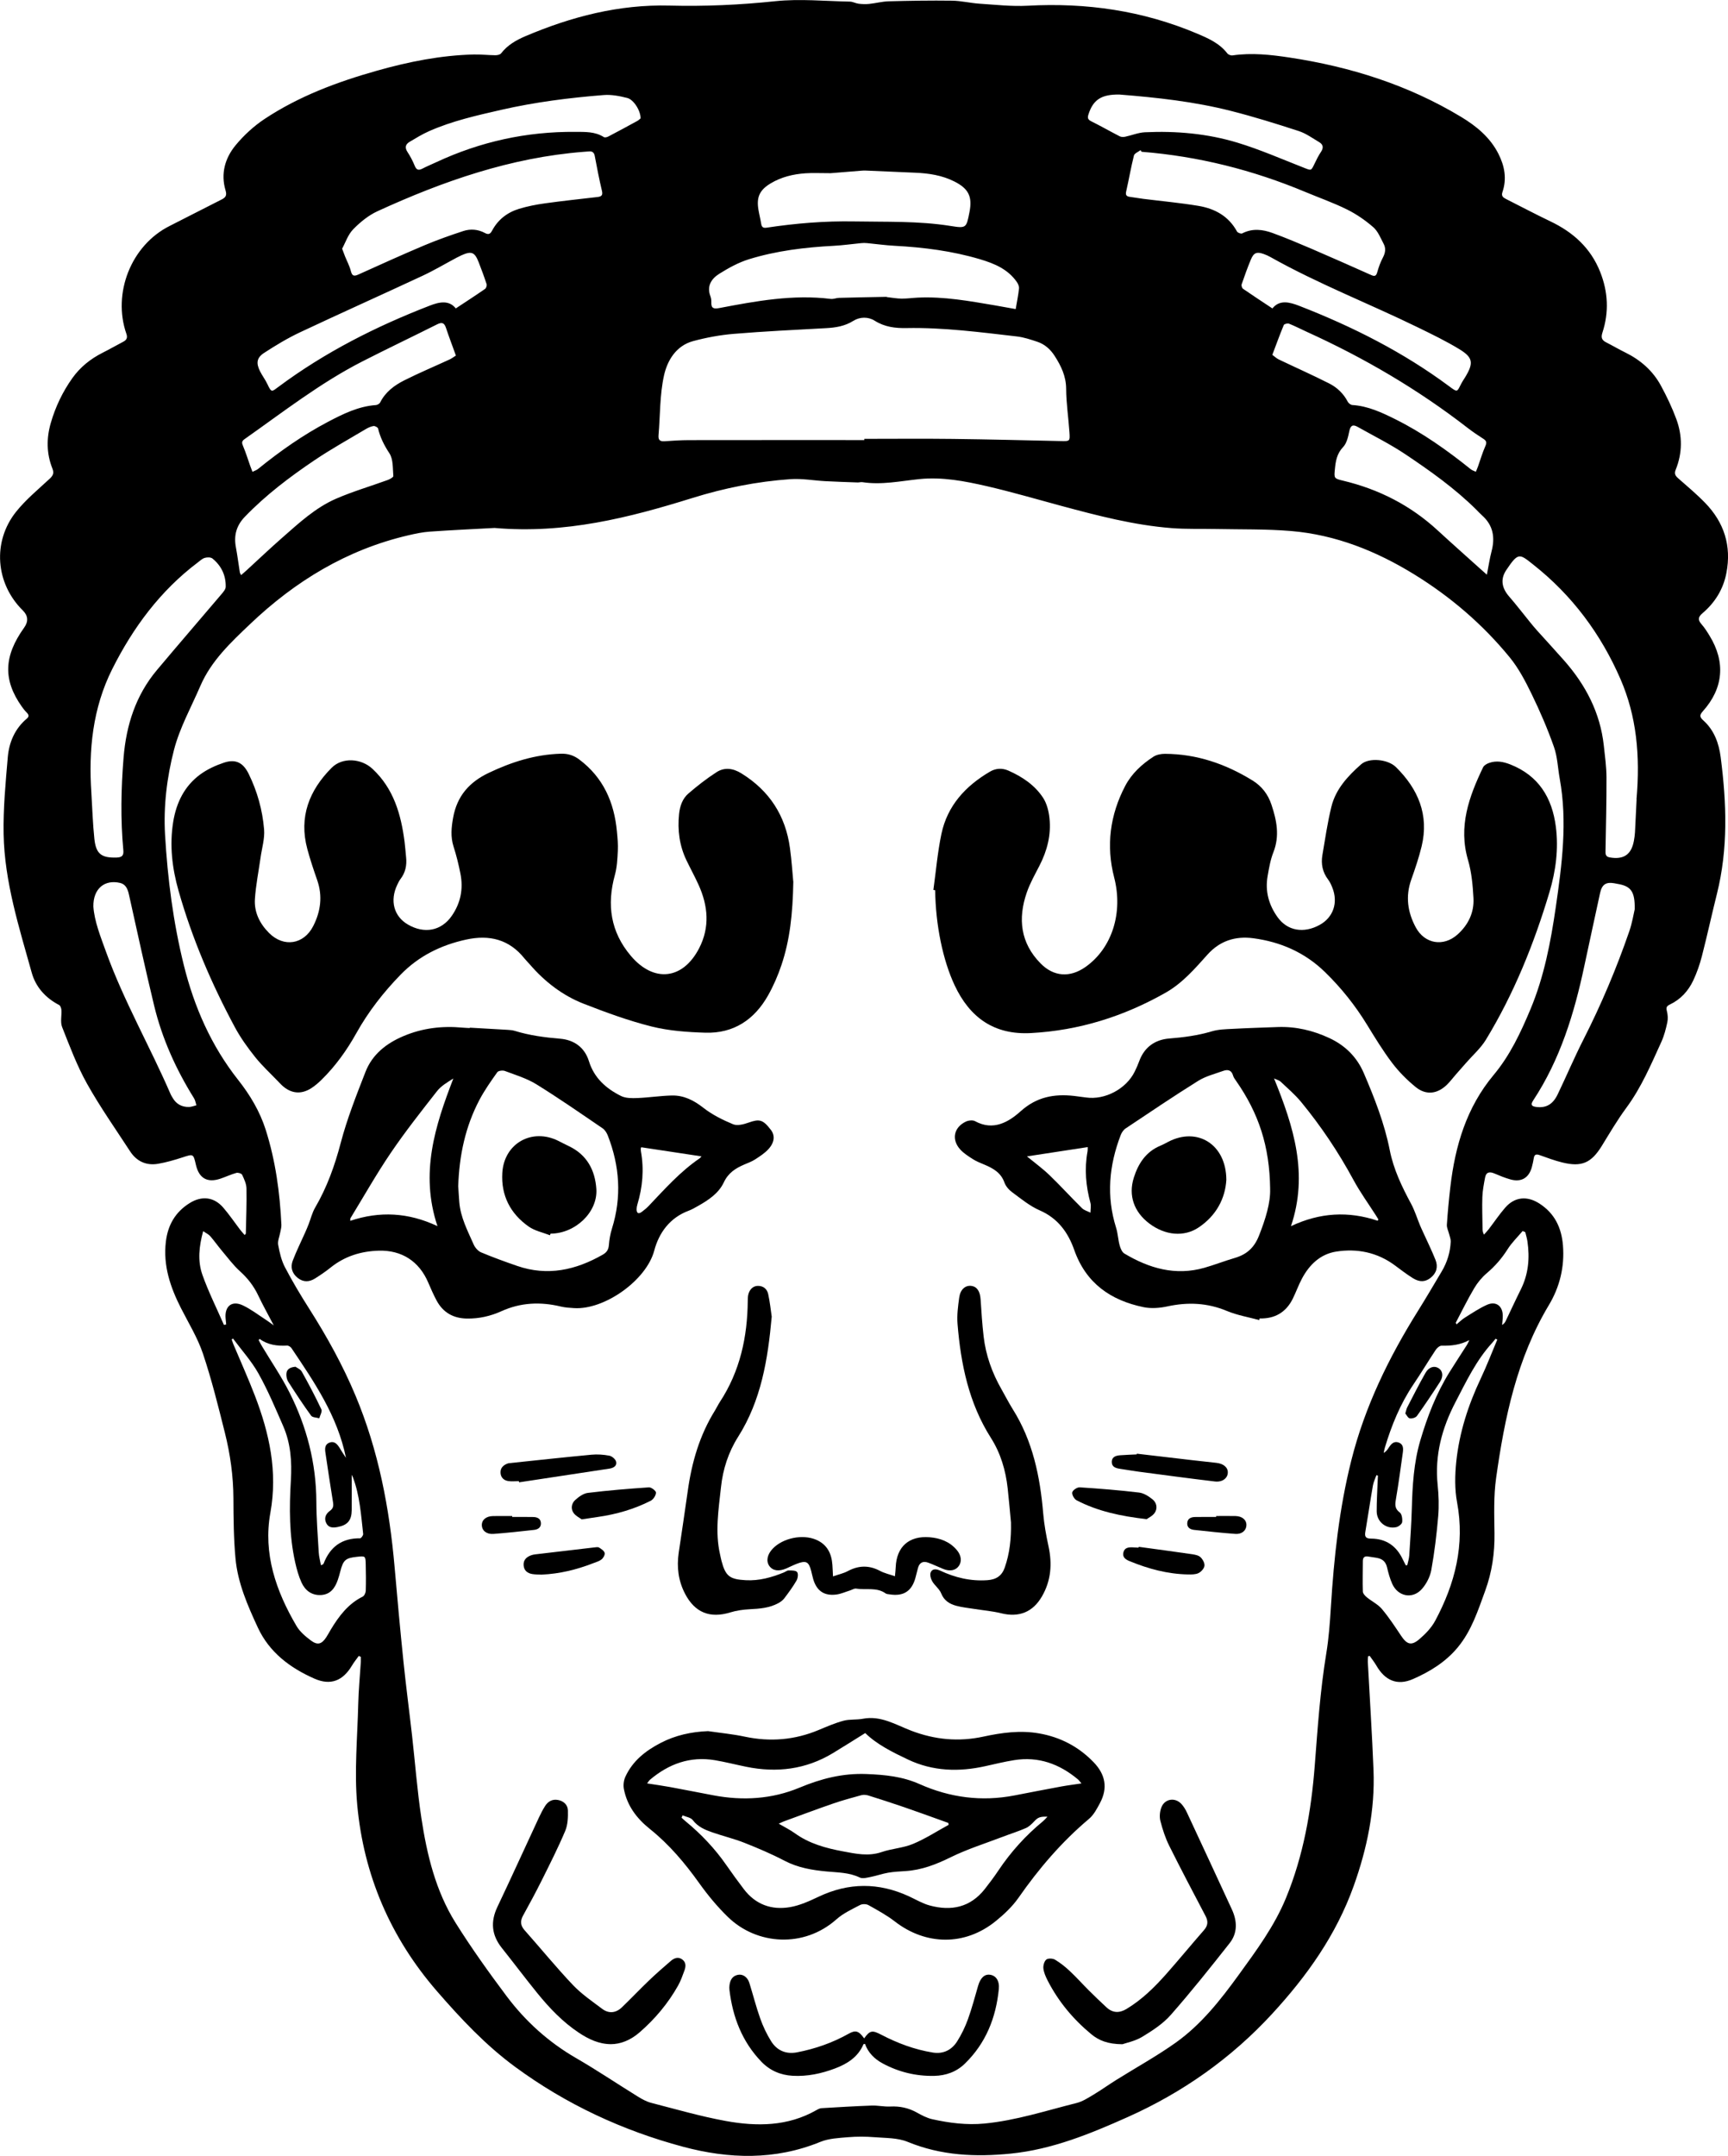 <?xml version="1.0" encoding="UTF-8"?>
<svg id="Layer_1" data-name="Layer 1" xmlns="http://www.w3.org/2000/svg" viewBox="0 0 721.67 900">
  <path d="M149.84,691.3c-.95,1.33-2,2.6-2.83,4-3.81,6.41-8.93,8.47-15.73,5.47-10.14-4.47-18.8-10.97-23.59-21.29-4.27-9.21-8.4-18.63-9.34-28.86-.77-8.34-.83-16.76-.87-25.14-.04-9.3-1.32-18.42-3.57-27.38-2.77-11.06-5.52-22.16-9.14-32.96-2.22-6.61-5.98-12.72-9.17-18.99-4.45-8.74-7.53-17.75-6.33-27.79.83-6.94,3.94-12.36,9.93-16.1,5.04-3.14,10.14-2.62,14.02,1.86,2.52,2.91,4.68,6.12,7.02,9.19.58.76,1.24,1.46,1.93,2.28.3-.37.5-.49.5-.62.13-6.28.39-12.57.27-18.84-.04-1.92-.97-3.89-1.81-5.69-.26-.55-1.71-.99-2.42-.79-2.25.63-4.4,1.65-6.62,2.4-5.48,1.86-8.97-.12-10.27-5.76-1.08-4.69-1.05-4.58-5.6-3.11-3.34,1.08-6.75,2.08-10.2,2.67-4.93.84-8.95-1-11.69-5.21-6.09-9.35-12.54-18.51-17.98-28.22-4.19-7.49-7.24-15.65-10.41-23.67-.82-2.08-.13-4.73-.29-7.11-.05-.73-.42-1.8-.97-2.09-5.69-2.94-9.77-7.52-11.43-13.49-5.29-18.98-11.36-37.9-11.74-57.82-.2-10.7.82-21.45,1.74-32.14.54-6.22,2.95-11.89,7.94-16.09,1.04-.87.87-1.62-.01-2.51-.77-.77-1.45-1.63-2.08-2.52-7.86-11.11-7.56-21.04.98-32.95q2.79-3.9-.57-7.21c-11.38-11.22-12.79-28.67-2.77-41.2,4.05-5.06,9.18-9.28,13.96-13.72,1.44-1.34,1.96-2.36,1.19-4.29-2.49-6.23-2.53-12.63-.68-19.02,1.95-6.75,4.94-13.02,9.02-18.75,3.28-4.6,7.57-8.03,12.61-10.57,2.92-1.47,5.76-3.1,8.66-4.62,1.4-.74,1.85-1.67,1.29-3.28-5.87-16.82,1.84-36.92,18.1-45.06,7.2-3.61,14.34-7.36,21.54-10.96,1.77-.88,2.42-1.69,1.77-3.87-2.1-7-.21-13.52,4.23-18.88,3.43-4.14,7.56-7.94,12.03-10.91,14.41-9.55,30.46-15.52,47.01-20.19,13.2-3.72,26.6-6.42,40.37-6.75,3-.07,6.02.28,9.03.31.82,0,1.97-.22,2.4-.78,2.67-3.46,6.3-5.53,10.18-7.18,19.21-8.16,39.1-13.31,60.12-12.77,14.79.38,29.46-.28,44.2-1.83,10.27-1.08,20.77-.02,31.17.17,1.22.02,2.41.73,3.65.88,1.46.18,2.97.23,4.43.08,2.73-.28,5.44-1.02,8.16-1.09,8.8-.23,17.61-.38,26.42-.26,3.84.05,7.66,1.01,11.5,1.26,6.69.44,13.42,1.21,20.08.85,24.46-1.34,48.06,2.04,70.68,11.6,4.73,2,9.42,4.04,12.71,8.3.41.53,1.48.94,2.16.84,8-1.17,15.95-.3,23.81.89,25.38,3.83,49.52,11.43,71.63,24.76,6.39,3.85,12.09,8.52,15.58,15.35,2.62,5.13,3.63,10.46,1.72,16.06-.57,1.66.3,2.28,1.52,2.9,6.15,3.09,12.23,6.33,18.44,9.29,9.54,4.54,16.88,11.12,20.86,21.14,3.32,8.37,3.72,16.83.93,25.36-.67,2.06-.23,3.13,1.56,4.04,2.69,1.37,5.3,2.91,8.01,4.24,6.36,3.13,11.5,7.63,14.87,13.85,2.43,4.48,4.65,9.13,6.42,13.91,2.59,7,2.59,14.16-.25,21.17-.62,1.52-.26,2.44.92,3.48,3.84,3.38,7.78,6.67,11.34,10.33,7.96,8.19,11.11,17.94,8.91,29.33-1.32,6.82-4.78,12.34-9.97,16.76-2,1.7-1.94,2.88-.35,4.69,1.27,1.44,2.3,3.1,3.3,4.74,6.72,10.95,5.79,21.93-2.82,31.51-1.43,1.59-1.36,2.42.19,3.81,4.56,4.08,6.52,9.55,7.27,15.39,2.47,19.09,3.15,38.14-1.58,57.05-2.16,8.63-4.04,17.33-6.26,25.95-.89,3.47-2.09,6.92-3.61,10.16-2.08,4.42-5.31,7.96-9.82,10.09-1.35.64-1.57,1.29-1.2,2.72.38,1.49.5,3.2.18,4.69-.6,2.77-1.32,5.59-2.49,8.16-4.31,9.45-8.36,19.03-14.61,27.5-3.73,5.05-6.93,10.5-10.22,15.86-4.42,7.19-8.42,9.01-16.66,6.96-3.17-.79-6.25-1.94-9.33-3.04-1.44-.51-2.22-.32-2.47,1.31-.19,1.24-.48,2.47-.8,3.69-1.22,4.53-4.44,6.43-9,5.13-2.25-.64-4.45-1.53-6.6-2.45-2.02-.87-3.5-.66-3.94,1.71-.5,2.67-1.03,5.37-1.13,8.08-.16,4.27.03,8.55.07,12.83,0,.88,0,1.76.6,2.9.67-.76,1.39-1.49,2.01-2.3,2.3-2.99,4.4-6.15,6.87-8.98,3.96-4.54,9.15-4.99,14.24-1.73,6.41,4.11,9.27,10.12,9.87,17.49.73,8.94-1.36,17.39-5.86,24.89-13.37,22.28-18.51,47.01-22.05,72.2-1.07,7.59-.78,15.41-.68,23.12.11,8.26-1.06,16.27-3.88,23.97-3.02,8.25-5.68,16.66-11.47,23.65-5.1,6.15-11.66,10.14-18.72,13.23-6.55,2.86-11.67.59-15.25-5.62-.82-1.42-1.86-2.71-2.8-4.06-.23.06-.45.12-.68.18-.04.75-.15,1.5-.11,2.25.8,15.09,1.79,30.16,2.38,45.26.66,16.67-2.68,32.73-8.27,48.35-7.3,20.42-19.51,37.6-34.16,53.49-17.17,18.61-37.43,32.81-60.24,43-15.53,6.94-31.5,13.51-48.83,15.25-14.72,1.48-29.07.84-43.06-4.91-4.18-1.72-9.17-1.57-13.82-1.94-3.67-.29-7.4-.31-11.07,0-3.9.33-8.03.51-11.57,1.95-18.93,7.74-38.19,7.15-57.35,2.03-25.33-6.78-48.85-17.73-70.07-33.31-12.33-9.05-22.71-20.13-32.69-31.62-19.44-22.4-30.64-48.54-33.31-77.88-1.26-13.87.09-27.98.43-41.98.14-5.87.71-11.73,1.08-17.59.04-.71,0-1.43,0-2.15-.28-.11-.57-.22-.85-.33ZM206.63,220.4c-8.24.45-17.71.88-27.16,1.54-3,.21-5.99.85-8.92,1.53-25.65,5.96-47.31,19.16-66.17,37.13-8,7.62-16.17,15.26-20.69,25.73-3.81,8.85-8.62,17.45-11.01,26.67-2.97,11.48-4.44,23.49-3.75,35.45,1.07,18.37,3.41,36.63,7.85,54.51,4.33,17.43,11.44,33.65,22.69,47.88,4.97,6.29,9.06,13.14,11.51,20.84,4.09,12.89,5.91,26.17,6.54,39.64.05,1.05-.29,2.12-.48,3.18-.31,1.75-1.16,3.58-.86,5.21.58,3.18,1.34,6.47,2.82,9.31,3.11,5.94,6.56,11.72,10.16,17.37,7.36,11.57,13.99,23.54,19.29,36.18,9.61,22.91,14.2,47,16.35,71.64,1.14,13.12,2.34,26.24,3.69,39.34,1.06,10.35,2.43,20.66,3.6,30.99,1.3,11.5,2.16,23.06,3.9,34.49,2.33,15.33,5.97,30.45,14.32,43.76,6.59,10.5,13.83,20.63,21.27,30.55,7.87,10.48,17.47,19.17,28.93,25.8,8.78,5.08,17.21,10.76,25.85,16.1,1.76,1.09,3.67,2.14,5.65,2.65,10.32,2.66,20.59,5.64,31.06,7.55,12.97,2.36,25.92,2.32,37.92-4.54.65-.37,1.39-.76,2.11-.8,6.99-.42,13.98-.84,20.97-1.09,2.57-.09,5.17.53,7.73.4,3.99-.2,7.63.57,11.12,2.52,2.03,1.13,4.19,2.28,6.43,2.78,7.15,1.58,14.39,2.51,21.74,1.81,13.2-1.26,25.76-5.39,38.53-8.58,2.45-.61,4.73-2.09,6.95-3.41,3.24-1.94,6.31-4.15,9.51-6.15,8.32-5.21,16.96-9.96,24.94-15.63,10.64-7.57,18.68-17.78,26.29-28.28,7.4-10.2,14.91-20.35,19.75-32.09,7.28-17.65,10.54-36.27,12.01-55.14,1.22-15.74,2.27-31.46,4.84-47.06,1.05-6.36,1.51-12.84,1.91-19.28,1.28-20.64,3.47-41.11,8.54-61.25,5.66-22.51,15.68-42.97,27.9-62.5,3.38-5.4,6.6-10.91,9.86-16.39,2.27-3.82,3.55-7.97,3.75-12.41.05-1.02-.39-2.06-.64-3.08-.33-1.34-1.06-2.7-.97-4,.35-5.27.85-10.54,1.46-15.79,1.99-17.13,6.75-33.18,18.09-46.74,6.81-8.14,11.27-17.66,15.34-27.36,5.73-13.66,8.47-28.07,10.59-42.65,2.59-17.82,4.92-35.62,1.66-53.61-.81-4.45-.94-9.13-2.43-13.33-2.64-7.49-5.8-14.83-9.28-21.98-2.62-5.4-5.48-10.88-9.26-15.48-11.25-13.73-24.62-25.18-39.75-34.51-15.86-9.77-32.87-16.58-51.54-18.14-10.35-.86-20.79-.62-31.19-.84-6.21-.13-12.44.11-18.62-.37-15.72-1.22-30.92-5.2-46.09-9.28-10.36-2.79-20.67-5.82-31.12-8.23-9.24-2.12-18.64-3.94-28.19-2.95-7.91.82-15.75,2.51-23.76,1.28-.65-.1-1.34.14-2,.12-4.5-.16-9.01-.3-13.51-.54-4.85-.26-9.72-1.17-14.52-.84-13.94.97-27.6,3.7-40.95,7.86-26.49,8.25-53.19,15.05-82.57,12.52ZM360.96,183.72c0-.17,0-.34,0-.51,12.33,0,24.66-.12,36.99.03,15.01.18,30.03.56,45.04.89,3.81.08,3.91.15,3.64-3.75-.41-6.03-1.34-12.04-1.37-18.06-.03-5.27-2.1-9.52-4.79-13.72-1.79-2.79-4.15-4.89-7.27-5.93-2.78-.92-5.62-1.88-8.5-2.21-15.33-1.77-30.65-3.79-46.14-3.5-4.66.09-9.09-.44-13.26-3.07-2.68-1.7-6.16-1.67-8.89.04-3.6,2.26-7.42,2.85-11.49,3.07-12.81.7-25.63,1.31-38.41,2.37-5.73.47-11.48,1.54-17.04,3.03-7.09,1.91-10.75,8.05-12.15,14.3-1.81,8.11-1.58,16.67-2.3,25.03-.18,2.12.74,2.61,2.64,2.47,3.35-.24,6.7-.45,10.06-.46,24.41-.04,48.82-.02,73.23-.02ZM424.19,129.02c.53-3.14,1.1-5.85,1.38-8.59.09-.87-.38-1.95-.91-2.71-3.72-5.37-9.43-7.72-15.33-9.48-11.63-3.47-23.6-4.99-35.71-5.63-3.83-.2-7.64-.75-11.47-1.11-.82-.08-1.67-.09-2.49,0-3.82.36-7.64.92-11.47,1.12-12.02.63-23.94,2.06-35.45,5.62-4.33,1.34-8.46,3.63-12.34,6.05-3.25,2.03-5.34,5.1-3.71,9.38.29.77.42,1.66.38,2.48-.12,2.67,1.08,2.89,3.42,2.44,15.34-2.92,30.71-5.75,46.46-3.8,1.12.14,2.3-.41,3.46-.44,6.57-.18,13.14-.3,19.71-.43.16,0,.32.12.48.14,1.98.22,3.95.59,5.93.61,2.26.02,4.52-.31,6.78-.42,10.9-.52,21.56,1.43,32.24,3.24,2.79.47,5.58,1,8.62,1.54ZM142.88,103.81c.57,1.51.87,2.37,1.21,3.21.82,2.02,1.88,3.97,2.41,6.05.51,2.01,1.18,2.43,3.1,1.57,9.17-4.14,18.34-8.3,27.61-12.21,5.32-2.24,10.78-4.18,16.26-5.97,3.01-.99,6.18-.74,9.05.81,1.46.79,2.23.45,2.98-.96,2.45-4.61,6.34-7.62,11.24-9.12,3.51-1.07,7.16-1.79,10.8-2.29,7.31-1.02,14.65-1.8,21.98-2.65,1.62-.19,2.33-.67,1.87-2.58-1.14-4.8-2.08-9.65-2.99-14.51-.27-1.45-.96-2.05-2.37-1.95-.75.05-1.5.11-2.26.17-30.39,2.37-58.67,12.22-86.1,24.79-3.78,1.73-7.26,4.57-10.18,7.57-2.17,2.22-3.22,5.54-4.6,8.07ZM476.77,63.35c-.15-.22-.29-.45-.44-.67-.95.74-2.53,1.32-2.76,2.25-1.25,4.95-2.1,10-3.24,14.97-.38,1.64.21,2.12,1.64,2.3,1.83.23,3.65.58,5.48.81,7.66.96,15.35,1.66,22.96,2.92,6.87,1.13,12.69,4.25,16.21,10.73.28.52,1.67,1.03,2.15.78,4.25-2.2,8.55-1.68,12.72-.16,5.51,2.01,10.92,4.3,16.32,6.61,8.33,3.58,16.61,7.26,24.88,10.95,1.44.64,2.05.38,2.49-1.19.59-2.08,1.32-4.18,2.34-6.08,1.04-1.95,1.35-3.85.35-5.75-1.28-2.42-2.36-5.23-4.33-6.96-3.3-2.88-7.03-5.45-10.96-7.4-5.62-2.79-11.59-4.88-17.4-7.31-21.93-9.18-44.7-14.91-68.42-16.79ZM38.16,331.1c.4,6.36.58,12.74,1.25,19.07.67,6.38,2.97,8.03,9.32,7.83,2.15-.07,2.99-.79,2.78-3.04-1.21-12.9-.95-25.8.1-38.7,1.1-13.53,5.08-26,13.94-36.55,8.94-10.65,18.05-21.17,27.04-31.77.73-.86,1.64-1.94,1.67-2.93.11-4.81-1.83-8.84-5.54-11.85-.7-.57-2.21-.55-3.2-.26-1.07.31-1.99,1.2-2.92,1.91-15.68,11.83-27.07,27.24-35.75,44.56-8.13,16.21-9.93,33.79-8.68,51.73ZM683.46,333.69c1.6-18.44-.02-34.82-6.68-50.16-8.16-18.8-20.17-34.98-36.4-47.79-5.8-4.58-6.23-5.33-11.3,2.23-2.6,3.88-1.85,7.57,1.2,11.07,3.02,3.48,5.82,7.15,8.74,10.73.95,1.17,1.91,2.33,2.92,3.46,3.76,4.18,7.58,8.3,11.3,12.52,8.98,10.2,15.06,21.78,16.56,35.47.48,4.42,1.1,8.86,1.12,13.29.04,10.15-.23,20.3-.4,30.45-.02,1.41-.15,2.66,1.77,2.99,5.81,1,9.03-1.17,10.08-6.94.21-1.15.38-2.32.45-3.49.28-5.2.51-10.39.68-13.81ZM346.92,72.3c-4.47,0-7.5-.16-10.5.04-5.16.35-10.13,1.54-14.61,4.24-4.58,2.76-5.94,5.74-5.06,10.98.33,1.98.84,3.94,1.16,5.93.23,1.39.89,1.77,2.26,1.56,12.12-1.82,24.28-2.83,36.58-2.61,13.41.25,26.83-.24,40.16,1.88,6.66,1.06,6.68.9,7.98-5.8,1.25-6.41-.36-9.72-6.21-12.7-5.2-2.65-10.81-3.49-16.57-3.72-6.86-.27-13.72-.6-20.58-.89-.67-.03-1.34.02-2.01.07-4.67.37-9.34.76-12.59,1.02ZM531.38,148.15c1.01.74,1.75,1.47,2.63,1.89,7.02,3.36,14.14,6.52,21.08,10.03,3.31,1.67,6.02,4.24,7.79,7.66.33.63,1.23,1.31,1.9,1.35,6.55.42,12.34,3.14,18.04,5.98,11.31,5.64,21.57,12.93,31.4,20.82.61.49,1.42.72,2.14,1.07.3-.73.64-1.46.9-2.2,1-2.81,1.83-5.71,3.04-8.43.65-1.46.59-2.23-.76-3.1-2.26-1.45-4.5-2.95-6.62-4.59-20.73-16.07-43.2-29.22-67.05-40.05-2.52-1.15-4.98-2.43-7.55-3.46-.58-.23-1.99.13-2.17.58-1.64,3.93-3.09,7.95-4.79,12.45ZM190.4,148.44c-1.52-4.21-2.92-7.88-4.16-11.61-.72-2.17-1.77-2.39-3.73-1.4-10.35,5.19-20.8,10.16-31.11,15.42-17.64,9-33.21,21.18-49.32,32.51-1.28.9-1.07,1.68-.53,2.95,1.14,2.67,1.97,5.46,2.95,8.2.29.83.63,1.64.94,2.46.78-.4,1.67-.66,2.34-1.2,9.15-7.41,18.75-14.17,29.17-19.65,6.3-3.31,12.72-6.5,20.04-7.02.64-.04,1.52-.56,1.79-1.11,2.19-4.36,5.92-7.12,10.05-9.2,6.2-3.12,12.62-5.81,18.93-8.72.85-.39,1.61-.99,2.65-1.64ZM100.7,240.09c.8-.7,1.49-1.28,2.15-1.88,5.01-4.59,9.93-9.27,15.03-13.74,7-6.14,13.9-12.56,22.53-16.3,6.97-3.02,14.32-5.17,21.47-7.77.92-.33,2.43-1.17,2.39-1.66-.27-3.22-.01-7-1.63-9.48-2.17-3.31-3.84-6.57-4.74-10.36-.12-.5-1.32-1.13-1.91-1.04-1.12.17-2.25.69-3.25,1.29-7.19,4.29-14.53,8.35-21.46,13.03-10.36,6.99-20.32,14.52-29.04,23.58-3.52,3.66-4.64,7.78-3.73,12.67.65,3.5,1.1,7.04,1.66,10.56.05.3.27.57.53,1.11ZM620.97,239.92c.7-3.56,1.16-6.74,1.97-9.83,1.51-5.77.64-10.79-3.95-14.9-.87-.78-1.67-1.65-2.5-2.48-8.93-8.84-19.13-16.08-29.51-23.03-6.38-4.27-13.32-7.72-20.03-11.49-1.92-1.08-2.92-.61-3.42,1.74-.49,2.34-1.06,5.09-2.59,6.69-2.6,2.71-3.11,5.8-3.44,9.15-.39,3.91-.4,3.99,3.41,4.9,14.9,3.56,28.12,10.28,39.44,20.69,6.11,5.62,12.32,11.12,18.49,16.67.67.6,1.34,1.19,2.13,1.89ZM531.41,128.76c2.96-3.73,7.12-2.67,11.27-1.05,22.21,8.65,43.35,19.3,62.55,33.56,3.55,2.64,3.25,2.39,4.97-.98.53-1.04,1.22-2.01,1.82-3.01,3.45-5.77,3.17-8.04-2.62-11.55-5.5-3.34-11.33-6.16-17.12-8.99-20.49-10.01-41.82-18.25-61.74-29.45-.87-.49-1.8-.9-2.75-1.24-2.91-1.04-4.18-.58-5.38,2.29-1.42,3.4-2.66,6.88-3.86,10.37-.17.51.15,1.55.58,1.85,3.95,2.73,7.98,5.36,12.28,8.21ZM190.35,128.76c4.38-2.89,8.34-5.45,12.22-8.14.47-.33.83-1.44.65-2-1.01-3.11-2.15-6.18-3.34-9.22-1.63-4.16-2.98-4.67-7.11-2.84-.69.31-1.36.65-2.03,1-4.74,2.52-9.37,5.28-14.22,7.55-17.03,7.94-34.19,15.61-51.19,23.61-5.21,2.45-10.19,5.46-15.02,8.6-3.13,2.03-3.41,4.27-1.72,7.66.93,1.87,2.24,3.56,3.12,5.45,1.68,3.62,1.83,3.11,4.58,1.07,19.4-14.44,40.75-25.23,63.23-33.92,4.02-1.56,8.02-2.37,10.85,1.19ZM625.34,559.23c-.25-.11-.51-.22-.76-.33-.47.57-.9,1.17-1.4,1.71-6.65,7.25-10.79,16.05-15.28,24.65-5.68,10.88-8.77,22.25-7.49,34.66.45,4.33.6,8.75.23,13.08-.64,7.5-1.54,15.01-2.88,22.42-.51,2.82-2.03,5.8-3.94,7.95-3.86,4.35-9.96,3.17-12.36-2.13-1-2.2-1.63-4.58-2.19-6.94-.51-2.16-1.75-3.39-3.82-3.84-1.31-.29-2.65-.4-3.97-.64-1.64-.3-2.33.37-2.32,2.01,0,4.19-.14,8.39,0,12.58.03.83.92,1.8,1.66,2.41,2.06,1.69,4.63,2.91,6.3,4.89,2.96,3.5,5.48,7.38,8.04,11.2,2.4,3.59,4.25,4.25,7.54,1.46,2.57-2.18,5.09-4.79,6.67-7.72,8.3-15.47,12.47-31.7,9.15-49.48-1.03-5.5-.91-11.39-.33-17,1.27-12.11,4.98-23.59,10.19-34.62,2.53-5.35,4.65-10.88,6.95-16.34ZM97.33,558.84c-.19.1-.38.2-.58.3.24.7.45,1.41.73,2.08,2.99,7.12,6.17,14.15,8.94,21.35,6.07,15.77,9.61,31.74,6.5,48.95-3.09,17.07,2.34,32.71,10.92,47.3,1.39,2.36,3.71,4.32,5.96,6.01,2.83,2.12,4.55,1.59,6.47-1.34.69-1.05,1.27-2.17,1.92-3.25,3.38-5.59,7.23-10.7,13.3-13.71.67-.33,1.23-1.58,1.26-2.42.12-3.69.08-7.38-.01-11.07-.09-3.5-.15-3.49-3.65-3.12-4.8.51-5.73,1.33-6.96,6.05-.32,1.22-.64,2.44-1.06,3.62-1.17,3.38-3.1,6.08-7.01,6.29-3.88.21-6.63-1.91-8.15-5.26-1.2-2.65-1.99-5.52-2.63-8.36-2.53-11.33-2.49-22.82-1.8-34.33.46-7.71-.06-15.32-3.17-22.48-3.24-7.44-6.4-14.95-10.35-22.02-2.92-5.22-7.04-9.76-10.63-14.6ZM467.51,39.47c-7.55-.12-11.01,2.17-12.96,8.37-.42,1.35-.25,2.07,1.14,2.77,4.04,2.01,7.96,4.25,11.97,6.31.63.32,1.54.32,2.26.16,2.75-.58,5.46-1.73,8.23-1.86,13.08-.61,26.09.54,38.61,4.33,9.44,2.86,18.54,6.86,27.75,10.46,3.13,1.23,3.03,1.37,4.43-1.55.83-1.74,1.69-3.49,2.76-5.08,1.15-1.71.89-3.06-.75-4.03-2.8-1.66-5.54-3.66-8.59-4.65-9.32-3.03-18.69-5.96-28.19-8.37-15.33-3.91-31.03-5.62-46.65-6.86ZM267.52,49.46c.12-3.06-2.81-7.87-5.55-8.56-3.2-.81-6.61-1.48-9.86-1.22-14.39,1.14-28.7,2.96-42.8,6.18-10.23,2.34-20.47,4.63-30.12,8.9-2.82,1.25-5.48,2.88-8.14,4.46-1.71,1.02-2.08,2.38-.88,4.22,1.19,1.82,2.22,3.77,3.03,5.78.74,1.83,1.68,1.98,3.27,1.15,1.86-.97,3.81-1.76,5.71-2.65,18.39-8.58,37.74-12.83,58.03-12.67,4.09.03,8.26-.18,11.97,2.18.41.26,1.3.06,1.82-.21,4.07-2.13,8.11-4.31,12.14-6.52.59-.32,1.08-.83,1.38-1.06ZM38.99,378.42c.42,6.16,2.98,12.55,5.32,19.02,7.41,20.48,18.29,39.37,26.92,59.3.23.54.55,1.03.85,1.54,1.52,2.66,3.87,3.91,6.87,3.85,1.03-.02,2.05-.46,3.07-.71-.32-.97-.45-2.06-.98-2.9-7.51-12.05-13.32-24.85-16.66-38.66-3.72-15.4-7.08-30.89-10.52-46.36-.51-2.29-1.31-4.34-3.69-4.9-6.51-1.53-11.28,2.4-11.18,9.83ZM682.71,379.54c.13-7.53-1.68-9.66-7.33-10.57-.41-.07-.82-.16-1.24-.24-3.49-.6-5.13.57-5.89,4.07-2.19,10.17-4.43,20.32-6.59,30.5-4.21,19.81-10.07,38.99-21.35,56.11-1.17,1.78-.74,2.48,1.42,2.73,3.98.46,6.78-1.07,8.8-5.26,3.67-7.63,6.97-15.45,10.81-22.99,7.43-14.61,13.78-29.66,19.12-45.14,1.22-3.54,1.8-7.3,2.26-9.2ZM108.41,558.96c-.13.17-.25.33-.38.5.45.84.88,1.7,1.37,2.52,3.87,6.46,8.15,12.71,11.53,19.41,7.19,14.27,11.12,29.43,11.19,45.54.03,7.04.58,14.08.99,21.11.1,1.78.59,3.54.92,5.39.54-.21.71-.25.83-.34.13-.1.25-.24.31-.38,2.69-6.95,7.62-10.6,15.22-10.51.44,0,1.34-1.24,1.28-1.82-.89-8-1.41-16.07-4.3-23.7-.2-.53-.51-1.01-.48-.96,0,4.62.03,9.64,0,14.65-.03,4.35-1.72,6.33-5.9,7.12-1.94.37-3.8.37-4.77-1.69-.98-2.07-.12-3.86,1.57-5.07,1.41-1.01,1.54-2.08,1.28-3.66-1.13-6.87-2.14-13.76-3.17-20.64-.26-1.74-.24-3.51,1.78-4.21,1.98-.69,3.12.64,4.08,2.12.46.7.87,1.43,1.32,2.14.4.62.81,1.23,1.41,2.13-3.57-17.58-13.26-31.65-22.76-45.8-.36-.54-1.23-1.09-1.83-1.06-4.08.21-8-.24-11.48-2.8ZM587.05,653.48l.67-.07c.29-1.35.74-2.68.83-4.04.42-6.53.89-13.06,1.07-19.6.27-9.59.81-19.13,3.54-28.4,2.95-10,6.69-19.69,12.23-28.58,2.39-3.84,4.89-7.62,7.32-11.44.37-.59.61-1.26.92-1.9-3.73,2.02-7.55,2.43-11.55,2.33-.82-.02-1.93.94-2.47,1.74-3.16,4.75-6.08,9.66-9.28,14.38-5.52,8.16-9.18,17.13-11.98,26.5-.21.7-.32,1.44-.47,2.16,1.04-.61,1.55-1.35,2.04-2.11,1.01-1.55,2.17-3,4.26-2.22,1.98.75,1.91,2.55,1.67,4.28-.9,6.31-1.72,12.64-2.8,18.92-.4,2.34-.8,4.23,1.53,5.97.89.67,1.17,2.71,1.01,4.04-.1.81-1.48,1.88-2.45,2.1-4.2.96-8.17-2.23-8.19-6.59-.02-4.11.24-8.21.39-12.32.03-.87.09-1.75.13-2.62-.21-.05-.43-.1-.64-.16-.5,1.45-1.21,2.87-1.47,4.37-1.12,6.44-2.06,12.91-3.16,19.35-.37,2.15.38,2.75,2.5,2.76,6.14.04,10.47,3.05,13.1,8.57.41.86.85,1.71,1.28,2.56ZM93.54,553.11c.31-.06.61-.13.92-.19-.08-.81-.15-1.61-.23-2.42-.52-5.15,2.57-7.73,7.18-5.55,3.43,1.62,6.49,4,9.7,6.07.95.61,1.84,1.3,3.23,2.3-2.41-4.62-4.59-8.48-6.48-12.48-1.86-3.94-4.39-7.2-7.64-10.13-2.76-2.49-5.02-5.55-7.43-8.41-1.72-2.05-3.26-4.24-5.01-6.26-.66-.76-1.69-1.21-2.93-2.07-1.75,6.37-2.36,12.45-.33,18.2,2.53,7.15,5.97,13.98,9.01,20.95ZM637,514.38c-.36-.16-.73-.31-1.09-.47-2.12,2.52-4.54,4.84-6.28,7.6-2.41,3.81-5.25,7.08-8.68,9.99-2.06,1.75-3.89,3.96-5.27,6.29-2.77,4.67-5.16,9.57-7.69,14.38-.04.08.11.27.31.72,1.21-1,2.27-2.07,3.52-2.84,3.03-1.89,6.02-3.93,9.26-5.36,3.69-1.62,6.49.52,6.53,4.57.01,1.29-.18,2.58-.28,3.87.79-.46,1.21-1.05,1.51-1.68,2.11-4.38,4.13-8.8,6.3-13.15,3.2-6.4,3.79-13.13,2.76-20.09-.19-1.29-.59-2.55-.89-3.82Z" style="fill: #000; stroke-width: 0px;"/>
  <path d="M389.81,371.51c1.08-7.79,1.74-15.66,3.35-23.34,2.48-11.82,10.06-20.04,20.26-26.02,2.49-1.46,5.14-1.58,7.75-.43,5.77,2.56,10.99,6.03,14.46,11.34,1.57,2.4,2.35,5.57,2.66,8.48.76,7.02-.97,13.64-4.2,19.91-1.88,3.65-3.93,7.28-5.27,11.14-3.78,10.9-2.66,21.06,5.76,29.61,5.49,5.58,12.27,6.02,18.7,1.52,11.2-7.84,15.82-22.76,12.04-37.37-3.44-13.27-1.76-26.13,4.61-38.27,2.71-5.16,6.96-9.04,11.79-12.18,1.31-.85,3.17-1.2,4.77-1.2,13.3.05,25.38,4.21,36.61,11.13,3.88,2.39,6.46,5.78,7.9,10.09,2.2,6.55,3.5,13.05.81,19.88-1.25,3.17-1.83,6.63-2.42,10.01-1.09,6.28.51,12,4.2,17.13,4.05,5.64,10.85,6.86,17.53,3.19,5.7-3.12,7.82-9.28,5.31-15.57-.46-1.16-.99-2.35-1.74-3.34-2.35-3.07-3.05-6.53-2.42-10.23,1.15-6.77,2.14-13.6,3.78-20.26,1.82-7.36,6.9-12.79,12.4-17.65,3.25-2.87,11.14-2.2,14.56,1.18,9.24,9.12,13.87,19.93,10.71,33.06-1.14,4.72-2.72,9.35-4.34,13.93-2.47,6.98-1.51,13.59,1.9,19.92,3.72,6.9,11.57,8.21,17.44,2.95,4.49-4.02,6.98-9.18,6.65-15.18-.29-5.33-.78-10.8-2.27-15.88-4.13-14.04.4-26.46,6.29-38.73.4-.83,1.57-1.5,2.53-1.83,2.99-1.06,5.9-.52,8.82.63,11.83,4.66,17.46,13.86,19.03,25.97,1.2,9.31-.01,18.48-2.67,27.38-6.44,21.54-14.81,42.3-26.52,61.55-2.17,3.57-5.48,6.46-8.27,9.66-1.49,1.71-2.99,3.4-4.48,5.1-1.16,1.33-2.22,2.75-3.47,3.98-4.02,3.96-8.78,4.58-13.14,1.03-3.61-2.94-6.99-6.34-9.8-10.04-3.84-5.06-7.17-10.53-10.5-15.96-4.94-8.07-10.79-15.4-17.55-21.98-8.34-8.13-18.5-12.62-29.98-14.13-7.48-.98-13.94,1.08-19.08,6.81-5.27,5.87-10.45,11.9-17.42,15.87-17.48,9.94-36.2,15.83-56.37,16.91-15.33.82-25.51-6.46-31.84-19.97-4.91-10.48-7.94-25.14-8.12-39.68-.25-.03-.49-.07-.74-.1Z" style="fill: #000; stroke-width: 0px;"/>
  <path d="M331.32,367.93c-.24,13.65-1.45,24.49-4.95,34.92-1.46,4.35-3.31,8.64-5.56,12.64-5.71,10.16-14.39,16-26.25,15.63-7.5-.23-15.17-.77-22.41-2.58-9.64-2.41-19.07-5.87-28.35-9.49-8.87-3.46-16.32-9.23-22.57-16.48-.71-.83-1.51-1.58-2.19-2.43-6.39-8.02-14.69-10-24.37-7.89-10.51,2.29-19.78,6.86-27.34,14.62-7.17,7.37-13.46,15.41-18.49,24.42-3.98,7.14-8.71,13.75-14.57,19.5-1.31,1.28-2.73,2.51-4.27,3.5-4.26,2.73-8.48,2.27-12.21-1.16-.56-.51-1.07-1.07-1.59-1.61-3.23-3.38-6.71-6.56-9.62-10.2-3.13-3.92-6.11-8.05-8.48-12.46-9.76-18.16-17.86-37.04-23.51-56.9-2.69-9.44-3.85-19.09-2.25-28.9,1.31-8,4.71-14.96,11.35-19.8,2.93-2.13,6.4-3.72,9.85-4.87,4.93-1.64,8.05.05,10.32,4.69,3.6,7.32,5.76,15.11,6.43,23.16.32,3.82-.9,7.76-1.45,11.65-.82,5.8-1.99,11.57-2.38,17.4-.37,5.53,2.02,10.33,5.93,14.23,6.09,6.08,14.48,4.8,18.4-2.87,3.14-6.14,4.01-12.55,1.67-19.25-1.49-4.28-2.94-8.58-4.11-12.95-3.6-13.36.76-24.49,10.16-33.92,4.5-4.52,12.37-3.93,17.05.44,8.86,8.26,11.91,18.98,13.4,30.43.28,2.16.41,4.34.64,6.51.35,3.3-.26,6.34-2.32,9.03-.56.73-.97,1.57-1.36,2.41-3.2,6.66-1.43,13.23,4.47,16.64,6.87,3.98,13.91,2.6,18.23-3.57,3.77-5.39,4.94-11.35,3.66-17.74-.75-3.78-1.67-7.55-2.85-11.22-1.31-4.08-.94-7.98-.19-12.12,1.63-8.99,6.71-14.8,14.81-18.66,9.6-4.58,19.47-7.71,30.17-8.03,2.93-.09,5.36.67,7.7,2.42,10.03,7.53,14.59,17.89,15.72,30.04.25,2.67.52,5.37.38,8.04-.17,3.4-.33,6.89-1.23,10.14-3.44,12.45-1.8,23.78,6.7,33.79,9.57,11.27,21.72,9.93,28.5-3.24,4.53-8.8,3.72-17.7-.26-26.47-1.56-3.44-3.38-6.75-5.02-10.16-2.96-6.15-3.81-12.64-3.11-19.39.34-3.28,1.41-6.4,3.88-8.53,3.72-3.21,7.63-6.26,11.76-8.92,3.36-2.17,6.92-1.66,10.42.51,11.69,7.24,18.42,17.64,20.25,31.19.74,5.48,1.1,11.01,1.37,13.86Z" style="fill: #000; stroke-width: 0px;"/>
  <path d="M525.88,551.09c-4.5-1.23-9.19-2.01-13.45-3.79-8.17-3.42-16.33-3.77-24.88-1.92-3.21.7-6.79.98-9.97.32-13.75-2.84-24.06-10-28.94-23.88-2.57-7.29-6.83-13.23-14.43-16.53-4.14-1.8-7.79-4.84-11.48-7.55-1.37-1-2.7-2.52-3.25-4.08-1.46-4.1-4.69-5.91-8.32-7.44-1.62-.68-3.3-1.32-4.77-2.26-1.89-1.2-3.87-2.44-5.36-4.08-3.75-4.13-2.71-9.23,2.32-11.63,1.09-.52,2.87-.73,3.85-.2,7.61,4.18,14,.4,19.06-4.14,6.72-6.03,14.03-7.32,22.35-6.39,1.67.19,3.33.42,4.99.65,7.87,1.12,16.72-3.57,20.28-10.78.7-1.43,1.36-2.89,1.9-4.39,2.14-5.87,6.61-8.97,12.52-9.45,6.04-.48,11.94-1.25,17.77-2.99,2.77-.83,5.8-.89,8.72-1.04,6.28-.34,12.57-.53,18.86-.76,7.53-.27,14.66,1.42,21.46,4.57,6.68,3.09,11.59,7.95,14.49,14.73,4.47,10.42,8.61,20.97,10.82,32.15,1.59,8.01,5.07,15.24,8.91,22.36,1.53,2.84,2.48,5.99,3.72,8.99.38.93.82,1.83,1.23,2.74,1.76,3.89,3.67,7.73,5.24,11.69,1.12,2.82.46,5.46-2.03,7.45-2.21,1.76-4.6,1.93-7.47.13-2.62-1.64-5.09-3.55-7.58-5.39-7.31-5.37-15.61-7.04-24.35-5.69-6.63,1.03-11.21,5.42-14.32,11.23-1.46,2.73-2.5,5.69-3.87,8.46-2.82,5.69-7.49,8.4-13.84,8.23-.06.22-.11.44-.17.67ZM530.45,496.24c-.22-17.66-4.72-31.4-14.25-45.05-.48-.68-1.02-1.4-1.23-2.18-.64-2.29-2.23-2.62-4.1-1.95-3.54,1.27-7.33,2.21-10.47,4.17-10.24,6.39-20.25,13.15-30.29,19.85-.91.6-1.66,1.72-2.06,2.76-4.87,12.67-6.07,25.53-1.94,38.68.75,2.38.83,4.96,1.49,7.37.34,1.25.98,2.83,1.98,3.43,10.36,6.19,21.34,9.38,33.41,5.94,4.27-1.22,8.42-2.85,12.68-4.1,4.97-1.45,8.12-4.23,10.13-9.32,2.72-6.9,4.86-13.73,4.64-19.6ZM575.37,509.62c.09-.19.19-.38.28-.56-.29-.48-.57-.97-.88-1.44-3.2-5.01-6.72-9.85-9.54-15.07-6.25-11.55-13.52-22.4-21.85-32.52-2.54-3.08-5.64-5.71-8.55-8.47-.56-.53-1.45-.73-2.75-1.35,8.2,20.15,14.44,39.82,7.07,61.68,12.13-5.73,24.05-6.34,36.21-2.26ZM428.9,482.77c3.23,2.66,6.49,5.03,9.37,7.79,4.65,4.48,9,9.27,13.59,13.81.91.9,2.35,1.27,3.55,1.88.01-1.35.33-2.78,0-4.03-1.92-7.07-2.56-14.19-1.24-21.43.12-.68.08-1.39.1-1.91-8.53,1.31-16.76,2.57-25.35,3.88Z" style="fill: #000; stroke-width: 0px;"/>
  <path d="M196.19,429.02c5.28.3,10.55.58,15.82.91,1,.06,2.03.14,2.98.43,6.19,1.91,12.52,2.74,18.99,3.28,5.69.47,10.18,3.58,11.97,9.36,2.18,7.05,7.19,11.45,13.42,14.55,1.94.96,4.53.94,6.8.85,4.77-.19,9.51-.93,14.28-1.06,5.06-.14,9.24,1.96,13.28,5.12,3.69,2.89,8.06,5.07,12.42,6.88,1.78.74,4.45.04,6.47-.68,4.56-1.62,6-1.31,9.34,3.06,1.74,2.28,1.57,5.13-1.01,7.98-1.54,1.7-3.57,3.01-5.52,4.28-1.39.91-3,1.49-4.54,2.15-3.68,1.57-6.73,3.49-8.61,7.49-2.19,4.66-6.59,7.5-11.03,9.99-1.17.66-2.34,1.34-3.59,1.81-7.88,2.92-12.43,9.16-14.43,16.68-3.3,12.42-20.85,24.82-33.49,24-1.84-.12-3.7-.23-5.48-.65-8.5-2.05-16.76-1.72-24.83,1.93-4.55,2.06-9.36,3.16-14.41,3.08-5.71-.08-10.02-2.53-12.71-7.58-1.3-2.44-2.41-4.98-3.5-7.52-3.77-8.8-11.02-13.49-20.55-13.24-7.52.2-14.34,2.33-20.28,7.12-2.02,1.63-4.19,3.08-6.38,4.47-2.41,1.52-4.88,1.66-7.25-.21-2.42-1.91-3.13-4.48-2.09-7.21,1.52-3.98,3.43-7.82,5.17-11.72.51-1.14.99-2.29,1.45-3.46.91-2.33,1.49-4.84,2.73-6.96,4.95-8.48,8.19-17.5,10.69-27.02,2.65-10.1,6.54-19.9,10.34-29.65,2.86-7.33,8.72-11.92,15.89-14.95,7.92-3.35,16.15-4.32,24.65-3.52,1,.09,2.01.12,3.01.18,0-.05,0-.1,0-.14ZM191.38,495.36c.12,1.76.24,4.1.43,6.44.51,6.43,3.5,12.04,6.03,17.78.58,1.31,1.83,2.72,3.11,3.26,4.94,2.07,9.99,3.9,15.06,5.65,12.67,4.37,24.45,1.74,35.73-4.71,1.59-.91,2.4-2.05,2.54-3.97.18-2.32.6-4.68,1.29-6.9,4.13-13.21,3.24-26.16-1.76-38.92-.44-1.11-1.21-2.32-2.17-2.97-9.15-6.22-18.24-12.56-27.65-18.37-4-2.47-8.68-3.87-13.14-5.55-.9-.34-2.71-.12-3.16.51-2.66,3.74-5.33,7.52-7.47,11.57-5.85,11.11-8.44,23.09-8.86,36.18ZM146.29,509.66c12.27-4.11,24.24-3.52,36.41,2.22-7.37-22.07-1.03-41.8,6.63-61.63-2.49,1.56-5.08,3.06-6.8,5.25-6.61,8.43-13.26,16.87-19.28,25.72-6.02,8.86-11.3,18.21-16.89,27.36-.11.18-.04.46-.08,1.07ZM292.95,482.75c-8.56-1.29-16.85-2.54-25.13-3.8-.07.15-.2.3-.2.45-.01.42-.02.84.05,1.25,1.35,7.51.72,14.88-1.47,22.15-.19.64-.32,1.32-.33,1.98-.01,1.72.77,2.18,2.18,1.13,1-.75,1.99-1.55,2.85-2.45,6.71-7.05,13.17-14.36,21.3-19.89.26-.18.44-.47.76-.81Z" style="fill: #000; stroke-width: 0px;"/>
  <path d="M295.66,722.69c5.14.75,10.33,1.24,15.41,2.32,10.61,2.25,20.84,1.39,30.84-2.79,3.41-1.42,6.82-2.91,10.37-3.86,2.58-.69,5.43-.32,8.09-.83,7.52-1.43,13.7,2.5,20.17,4.98,9.87,3.78,19.82,4.72,30.15,2.48,7.66-1.66,15.4-2.72,23.24-1.35,8.86,1.55,16.45,5.48,22.76,11.99,5,5.16,6.06,10.82,2.67,17.14-1.25,2.34-2.58,4.89-4.55,6.55-11.4,9.59-20.93,20.74-29.44,32.93-2.6,3.72-6.08,6.99-9.64,9.86-12.77,10.29-29.04,10.09-42,.06-3.41-2.64-7.27-4.73-11.05-6.85-.92-.51-2.57-.52-3.5-.03-3.39,1.79-7.01,3.44-9.83,5.95-13.55,12.08-33.23,10.8-45.31-.92-4.43-4.29-8.43-9.13-12.02-14.15-5.99-8.39-12.56-16.19-20.62-22.63-5.51-4.41-9.51-9.71-10.85-16.7-.31-1.6-.07-3.56.6-5.04,3.02-6.65,8.47-10.92,14.79-14.19,6.16-3.19,12.75-4.63,19.73-4.91ZM361.35,723.5c-4.78,2.97-9.14,5.75-13.57,8.42-11.28,6.79-23.42,8.26-36.17,5.65-4.36-.89-8.67-2-13.06-2.74-10.31-1.73-19.21,1.52-27.05,8.12-.46.39-.77.95-1.25,1.57,3.37.53,6.43.94,9.47,1.5,6.11,1.12,12.2,2.34,18.3,3.49,12.26,2.3,24.33,1.59,35.87-3.21,9.02-3.75,17.94-6.08,27.99-5.69,7.8.3,15.06,1.03,22.19,4.21,12.68,5.64,25.91,7.38,39.62,4.72,6.51-1.26,13.02-2.53,19.54-3.73,2.67-.49,5.37-.82,8.43-1.28-.68-.77-1.04-1.32-1.52-1.72-7.73-6.45-16.48-9.63-26.6-8-4.05.65-8.06,1.63-12.07,2.52-11.05,2.46-21.93,2.13-32.26-2.77-6.48-3.07-12.98-6.29-17.86-11.06ZM285.07,757.88c-.14.32-.28.64-.42.96.6.54,1.19,1.11,1.82,1.62,6.44,5.32,12.13,11.32,16.9,18.2,2.34,3.38,4.77,6.7,7.25,9.97,4.89,6.45,11.61,8.88,19.34,7.54,4.12-.71,8.12-2.55,11.95-4.36,12.55-5.94,25.04-5.96,37.61-.19,2.89,1.33,5.69,3.02,8.72,3.85,8.99,2.46,16.99.84,23.04-6.85,1.97-2.5,3.89-5.06,5.66-7.71,5.22-7.8,11.44-14.68,18.69-20.63.57-.47,1.05-1.06,1.82-1.86-3.15-.13-4.02.33-5.58,2-1.01,1.08-2.16,2.2-3.48,2.77-3.14,1.37-6.43,2.39-9.64,3.62-7.27,2.78-14.77,5.12-21.73,8.55-6.06,2.99-12.09,5.32-18.83,5.76-2.43.16-4.87.27-7.26.68-2.45.42-4.82,1.28-7.27,1.76-1.51.3-3.38.84-4.6.25-4.41-2.13-9.11-2.08-13.77-2.52-6.13-.57-12.06-1.56-17.66-4.49-5.41-2.83-11.06-5.23-16.74-7.48-4.36-1.72-8.96-2.81-13.4-4.36-3.08-1.07-6.03-2.3-8.17-5.12-.83-1.1-2.79-1.34-4.23-1.98ZM325.23,761.34c2.58,1.51,4.76,2.57,6.7,3.97,6.02,4.36,12.93,6.23,20.07,7.57,5.38,1.01,10.67,2.19,16.2.3,4.26-1.46,8.98-1.68,13.1-3.4,5.17-2.15,9.94-5.27,14.89-7.97l-.15-.79c-.89-.32-1.78-.65-2.68-.97-5.29-1.89-10.56-3.82-15.87-5.64-4.91-1.68-9.84-3.28-14.79-4.83-.92-.29-2.04-.39-2.96-.15-4.04,1.1-8.08,2.21-12.04,3.58-6.81,2.35-13.55,4.89-20.32,7.36-.53.19-1.03.46-2.15.97Z" style="fill: #000; stroke-width: 0px;"/>
  <path d="M422.23,635.71c-.45-4.68-.85-9.53-1.39-14.36-.83-7.52-2.93-14.66-7.01-21.08-9.23-14.53-12.56-30.78-13.93-47.57-.3-3.63.2-7.37.7-11.01.47-3.4,2.55-5.16,5.01-4.87,2.41.28,3.7,2.26,3.92,5.61.34,5.19.67,10.38,1.27,15.54.91,7.85,3.54,15.16,7.46,22.02,1.58,2.77,3.02,5.62,4.71,8.32,8.37,13.32,11.41,28.14,12.71,43.53.39,4.57,1.23,9.14,2.2,13.63,1.6,7.35,1.11,14.33-2.7,20.94-3.83,6.65-9.63,8.92-17.08,7.08-3.62-.9-7.38-1.2-11.08-1.79-2.56-.41-5.16-.66-7.65-1.33-2.8-.76-5.1-2.15-6.31-5.2-.74-1.86-2.68-3.22-3.72-5.01-.62-1.07-1.08-2.78-.64-3.78.72-1.65,2.47-1.37,3.96-.68,6.26,2.92,12.73,4.48,19.74,3.98,3.7-.27,6.01-1.86,7.19-5.2,2.12-6.01,2.76-12.24,2.63-18.75Z" style="fill: #000; stroke-width: 0px;"/>
  <path d="M322.3,549.6c-1.61,18.02-4.43,35.05-14.03,50.22-4.06,6.42-6.36,13.5-7.16,21.02-1,9.33-2.55,18.66-.4,28.04.21.9.36,1.81.6,2.7,1.71,6.51,3.49,7.74,10.13,8.11,5.63.31,10.78-1.16,15.87-3.21.7-.28,1.38-.87,2.07-.86,1.22,0,2.96-.04,3.52.68.56.71.31,2.57-.25,3.54-1.5,2.59-3.29,5.02-5.1,7.41-.63.83-1.56,1.51-2.49,2.02-3.71,2.03-7.79,2.33-11.94,2.54-2.72.14-5.51.52-8.11,1.32-8.51,2.61-14.81.09-18.91-7.78-2.82-5.42-3.52-11.14-2.65-17.11,1.26-8.62,2.59-17.22,3.79-25.85,1.66-11.93,4.96-23.28,11.38-33.59.71-1.14,1.27-2.37,2-3.49,8.45-12.86,11.54-27.19,11.67-42.33,0-.67.02-1.35.12-2.01.37-2.42,1.96-4.11,4.02-4.15,2.35-.05,3.92,1.28,4.39,3.42.72,3.26,1.06,6.6,1.47,9.38Z" style="fill: #000; stroke-width: 0px;"/>
  <path d="M468.75,853.41c-6.09-.04-9.82-1.57-12.99-4.18-7.58-6.27-13.79-13.71-18.28-22.51-.79-1.56-1.54-3.26-1.73-4.96-.13-1.22.35-2.97,1.22-3.69.74-.61,2.69-.52,3.64.04,2.21,1.32,4.28,2.97,6.16,4.74,2.76,2.58,5.27,5.4,7.95,8.07,2.44,2.42,4.91,4.82,7.44,7.14,2.57,2.34,5.33,2.41,8.31.62,6.49-3.91,11.79-9.15,16.75-14.76,5.28-5.97,10.34-12.14,15.59-18.13,1.7-1.94,1.82-3.73.65-5.94-5.11-9.73-10.25-19.45-15.15-29.29-1.63-3.28-2.79-6.84-3.7-10.4-.44-1.74-.23-3.92.42-5.62,1.4-3.66,5.77-4.31,8.4-1.4.94,1.04,1.7,2.31,2.29,3.58,6.29,13.46,12.53,26.94,18.76,40.42,2.24,4.85,2.42,9.82-.95,14.08-7.99,10.14-16.04,20.25-24.57,29.94-3.25,3.7-7.64,6.55-11.91,9.14-2.99,1.81-6.64,2.52-8.34,3.12Z" style="fill: #000; stroke-width: 0px;"/>
  <path d="M255.07,853.38c-4.99-.04-9.28-2.1-13.31-4.77-6.79-4.5-12.33-10.35-17.42-16.61-5.02-6.19-9.8-12.57-14.77-18.8-4.26-5.36-4.79-10.93-1.83-17.14,5.91-12.42,11.59-24.96,17.4-37.43.74-1.59,1.56-3.17,2.5-4.65,1.21-1.91,2.98-2.97,5.33-2.56,2.44.43,4.15,2.06,4.21,4.38.07,2.86-.04,6-1.13,8.57-2.97,7.02-6.42,13.84-9.82,20.66-2.47,4.95-5.11,9.82-7.78,14.67-1.26,2.29-1.11,4.15.67,6.15,6.74,7.58,13.16,15.47,20.14,22.82,3.6,3.79,8.03,6.81,12.24,9.97,2.78,2.09,5.74,1.75,8.24-.65,3.81-3.66,7.44-7.5,11.25-11.15,2.96-2.83,6.05-5.54,9.17-8.21,1.4-1.19,3.1-1.89,4.82-.58,1.61,1.22,1.46,2.94.86,4.59-.78,2.12-1.53,4.29-2.63,6.25-4.19,7.46-9.63,13.93-16.07,19.53-3.9,3.4-8.06,4.96-12.09,4.96Z" style="fill: #000; stroke-width: 0px;"/>
  <path d="M360.89,850.98c2.44-3.47,3.47-3.46,7.16-1.54,6.79,3.54,13.94,6.22,21.54,7.44,4.35.7,7.86-1.06,10.14-4.65,1.82-2.87,3.34-6.02,4.5-9.22,1.66-4.57,2.89-9.28,4.25-13.96.97-3.33,2.66-4.97,4.99-4.65,2.46.34,4.01,2.5,3.67,5.98-1.18,11.97-5.43,22.63-14.19,31.14-3.51,3.42-7.92,5-12.8,5.1-7.62.15-14.81-1.59-21.52-5.2-3.41-1.84-6.06-4.46-7.38-8.15-.34.07-.6.06-.63.14-2.28,5.36-6.74,8.17-11.9,10.12-5.71,2.15-11.59,3.4-17.72,3.05-5.07-.29-9.47-2.2-13-5.85-8.07-8.38-12-18.63-13.36-30.01-.08-.66-.06-1.35.03-2.01.29-2.17,1.24-3.86,3.58-4.29,2-.37,3.94.97,4.69,3.35,1.56,4.96,2.82,10.02,4.56,14.91,1.17,3.29,2.7,6.52,4.55,9.48,2.44,3.91,6.24,5.52,10.85,4.63,7.54-1.46,14.73-3.96,21.44-7.72,2.91-1.63,4.21-1.38,6.57,1.9Z" style="fill: #000; stroke-width: 0px;"/>
  <path d="M347.91,658.09c2.35-.82,4.41-1.26,6.2-2.22,4.52-2.41,8.89-2.48,13.43-.06,1.8.96,3.87,1.41,6.22,2.23.14-1.57.28-2.68.32-3.8.35-8.56,5.58-13.17,14.15-12.48,4.43.36,8.35,1.81,11.32,5.28,1.91,2.23,2.23,4.76.9,6.69-1.33,1.92-3.79,2.39-6.59,1.23-2.09-.86-4.14-1.84-6.26-2.61-2.12-.77-3.61,0-4.22,2.23-.38,1.38-.69,2.77-1.07,4.14-1.53,5.57-5,7.8-10.73,6.89-.58-.09-1.26-.09-1.7-.4-3.79-2.71-8.23-1.33-12.34-2.01-.79-.13-1.7.51-2.57.78-1.91.59-3.78,1.46-5.74,1.7-5.05.63-8.16-1.55-9.6-6.43-.33-1.12-.55-2.28-.85-3.42-1-3.89-2.13-4.48-5.97-3.01-1.49.57-2.91,1.3-4.37,1.94-3.15,1.36-5.65,1.02-7.1-.95-1.48-2.02-.96-4.83,1.35-7.26,4.26-4.49,12.52-6.2,18.21-3.73,4.53,1.96,6.38,5.7,6.73,10.38.11,1.47.16,2.94.26,4.91Z" style="fill: #000; stroke-width: 0px;"/>
  <path d="M216.7,618.34c-1.5,0-3.04.19-4.5-.05-1.81-.29-3.05-1.49-3.16-3.41-.11-2.04,1.13-3.23,2.95-3.9.23-.09.49-.14.74-.16,11.42-1.19,22.83-2.45,34.26-3.52,2.48-.23,5.06-.06,7.5.41,1.11.21,2.58,1.48,2.83,2.52.41,1.74-1.12,2.62-2.77,2.87-12.59,1.92-25.19,3.82-37.78,5.73-.02-.16-.04-.32-.07-.48Z" style="fill: #000; stroke-width: 0px;"/>
  <path d="M474.78,606.87c7.74.91,15.48,1.82,23.23,2.72,3.33.39,6.67.73,10,1.11,3.05.35,4.88,1.96,4.76,4.17-.12,2.29-2.29,3.97-5.42,3.6-10.57-1.25-21.12-2.68-31.68-4.07-2.66-.35-5.3-.83-7.96-1.22-1.79-.26-3.47-.82-3.39-2.96.08-2.15,1.87-2.57,3.62-2.7,2.26-.17,4.52-.24,6.78-.35.02-.1.03-.2.05-.3Z" style="fill: #000; stroke-width: 0px;"/>
  <path d="M478.91,634.21c-10.88-1.25-20.47-3.29-29.3-7.89-.98-.51-2.02-2.37-1.8-3.31.22-.93,2.06-2.16,3.11-2.09,8.28.53,16.56,1.19,24.8,2.18,2,.24,4.06,1.57,5.68,2.89,1.68,1.37,2.08,3.71.89,5.51-.89,1.36-2.66,2.15-3.39,2.7Z" style="fill: #000; stroke-width: 0px;"/>
  <path d="M242.93,634.29c-.86-.65-2.52-1.42-3.42-2.72-1.2-1.72-.83-3.96.68-5.32,1.48-1.35,3.42-2.78,5.31-3.01,8.47-1.04,16.99-1.74,25.51-2.31,1-.07,2.97,1.45,2.95,2.2-.03,1.18-1.1,2.83-2.19,3.39-6.93,3.52-14.32,5.65-22.01,6.75-1.99.29-3.97.6-6.81,1.02Z" style="fill: #000; stroke-width: 0px;"/>
  <path d="M475.56,645.75c7.46,1.02,14.92,2.01,22.37,3.1,1.21.18,2.65.47,3.46,1.25.91.88,1.78,2.45,1.63,3.59-.15,1.14-1.39,2.5-2.5,3.04-1.27.61-2.93.57-4.42.55-8.49-.16-16.54-2.34-24.35-5.55-1.66-.68-3.1-1.63-2.57-3.7.49-1.93,2.13-2.13,3.82-2.06.84.04,1.67.08,2.51.13.02-.11.03-.23.05-.34Z" style="fill: #000; stroke-width: 0px;"/>
  <path d="M226.37,657.37c-1.34-.07-2.69-.03-4.01-.24-2-.31-3.46-1.39-3.67-3.54-.21-2.27,1.12-3.58,3.12-4.3.55-.2,1.13-.32,1.71-.39,8.23-.98,16.47-1.95,24.71-2.9.66-.08,1.49-.23,1.97.07.92.57,2.08,1.32,2.32,2.22.2.76-.53,2.11-1.26,2.68-1.01.81-2.38,1.19-3.63,1.67-6.85,2.65-13.91,4.38-21.29,4.71Z" style="fill: #000; stroke-width: 0px;"/>
  <path d="M507.9,632.89c2.68,0,5.37-.04,8.05.01,2.87.06,4.69,1.65,4.59,3.9-.09,2.14-1.9,3.76-4.63,3.56-5.76-.42-11.51-1.05-17.26-1.68-1.62-.18-2.97-1.02-2.81-2.92.16-1.89,1.64-2.42,3.26-2.45,2.93-.06,5.87-.02,8.8-.02,0-.13,0-.27,0-.4Z" style="fill: #000; stroke-width: 0px;"/>
  <path d="M213.91,633.29c2.93,0,5.86-.05,8.79.02,1.62.04,3.09.6,3.2,2.5.11,1.89-1.25,2.7-2.86,2.88-5.65.63-11.31,1.25-16.98,1.68-2.87.21-4.77-1.41-4.83-3.62-.06-2.23,1.78-3.79,4.65-3.84,2.68-.05,5.36-.01,8.04-.01,0,.13,0,.27,0,.4Z" style="fill: #000; stroke-width: 0px;"/>
  <path d="M123.41,570.58c.65.48,2.07,1.03,2.64,2.05,2.88,5.16,5.65,10.4,8.17,15.75.43.9-.55,2.47-.88,3.72-1.17-.35-2.84-.32-3.41-1.1-3.34-4.59-6.46-9.34-9.53-14.13-.59-.91-.86-2.21-.8-3.31.1-1.83,1.34-2.77,3.81-2.98Z" style="fill: #000; stroke-width: 0px;"/>
  <path d="M586.9,590.09c.35-1.15.47-1.92.81-2.58,2.5-4.82,4.94-9.67,7.63-14.38,1.42-2.49,3.68-3.09,5.46-1.95,1.77,1.13,2.11,3.36.54,5.79-3.09,4.78-6.26,9.51-9.57,14.13-.52.73-2.06,1.2-2.99,1.03-.77-.14-1.33-1.4-1.87-2.04Z" style="fill: #000; stroke-width: 0px;"/>
  <path d="M512.16,492.6c-.47,7.67-4.14,14.83-11.53,19.8-6.12,4.12-14.04,3.37-20.65-1.62-6.4-4.83-8.8-11.7-6.47-19.11,1.88-5.98,5.11-10.92,11.22-13.42,1.08-.44,2.11-1.03,3.15-1.57,12.15-6.34,24.25,1.01,24.28,15.92Z" style="fill: #000; stroke-width: 0px;"/>
  <path d="M229.67,515.69c-2.98-1.18-6.33-1.84-8.88-3.64-7.65-5.38-11.57-12.94-11.01-22.41.73-12.34,12.42-18.88,23.5-13.31,1.42.72,2.83,1.46,4.27,2.14,7.54,3.58,10.96,9.98,11.5,17.88.66,9.67-8.76,18.63-19.11,18.66-.09.22-.18.45-.27.67Z" style="fill: #000; stroke-width: 0px;"/>
</svg>